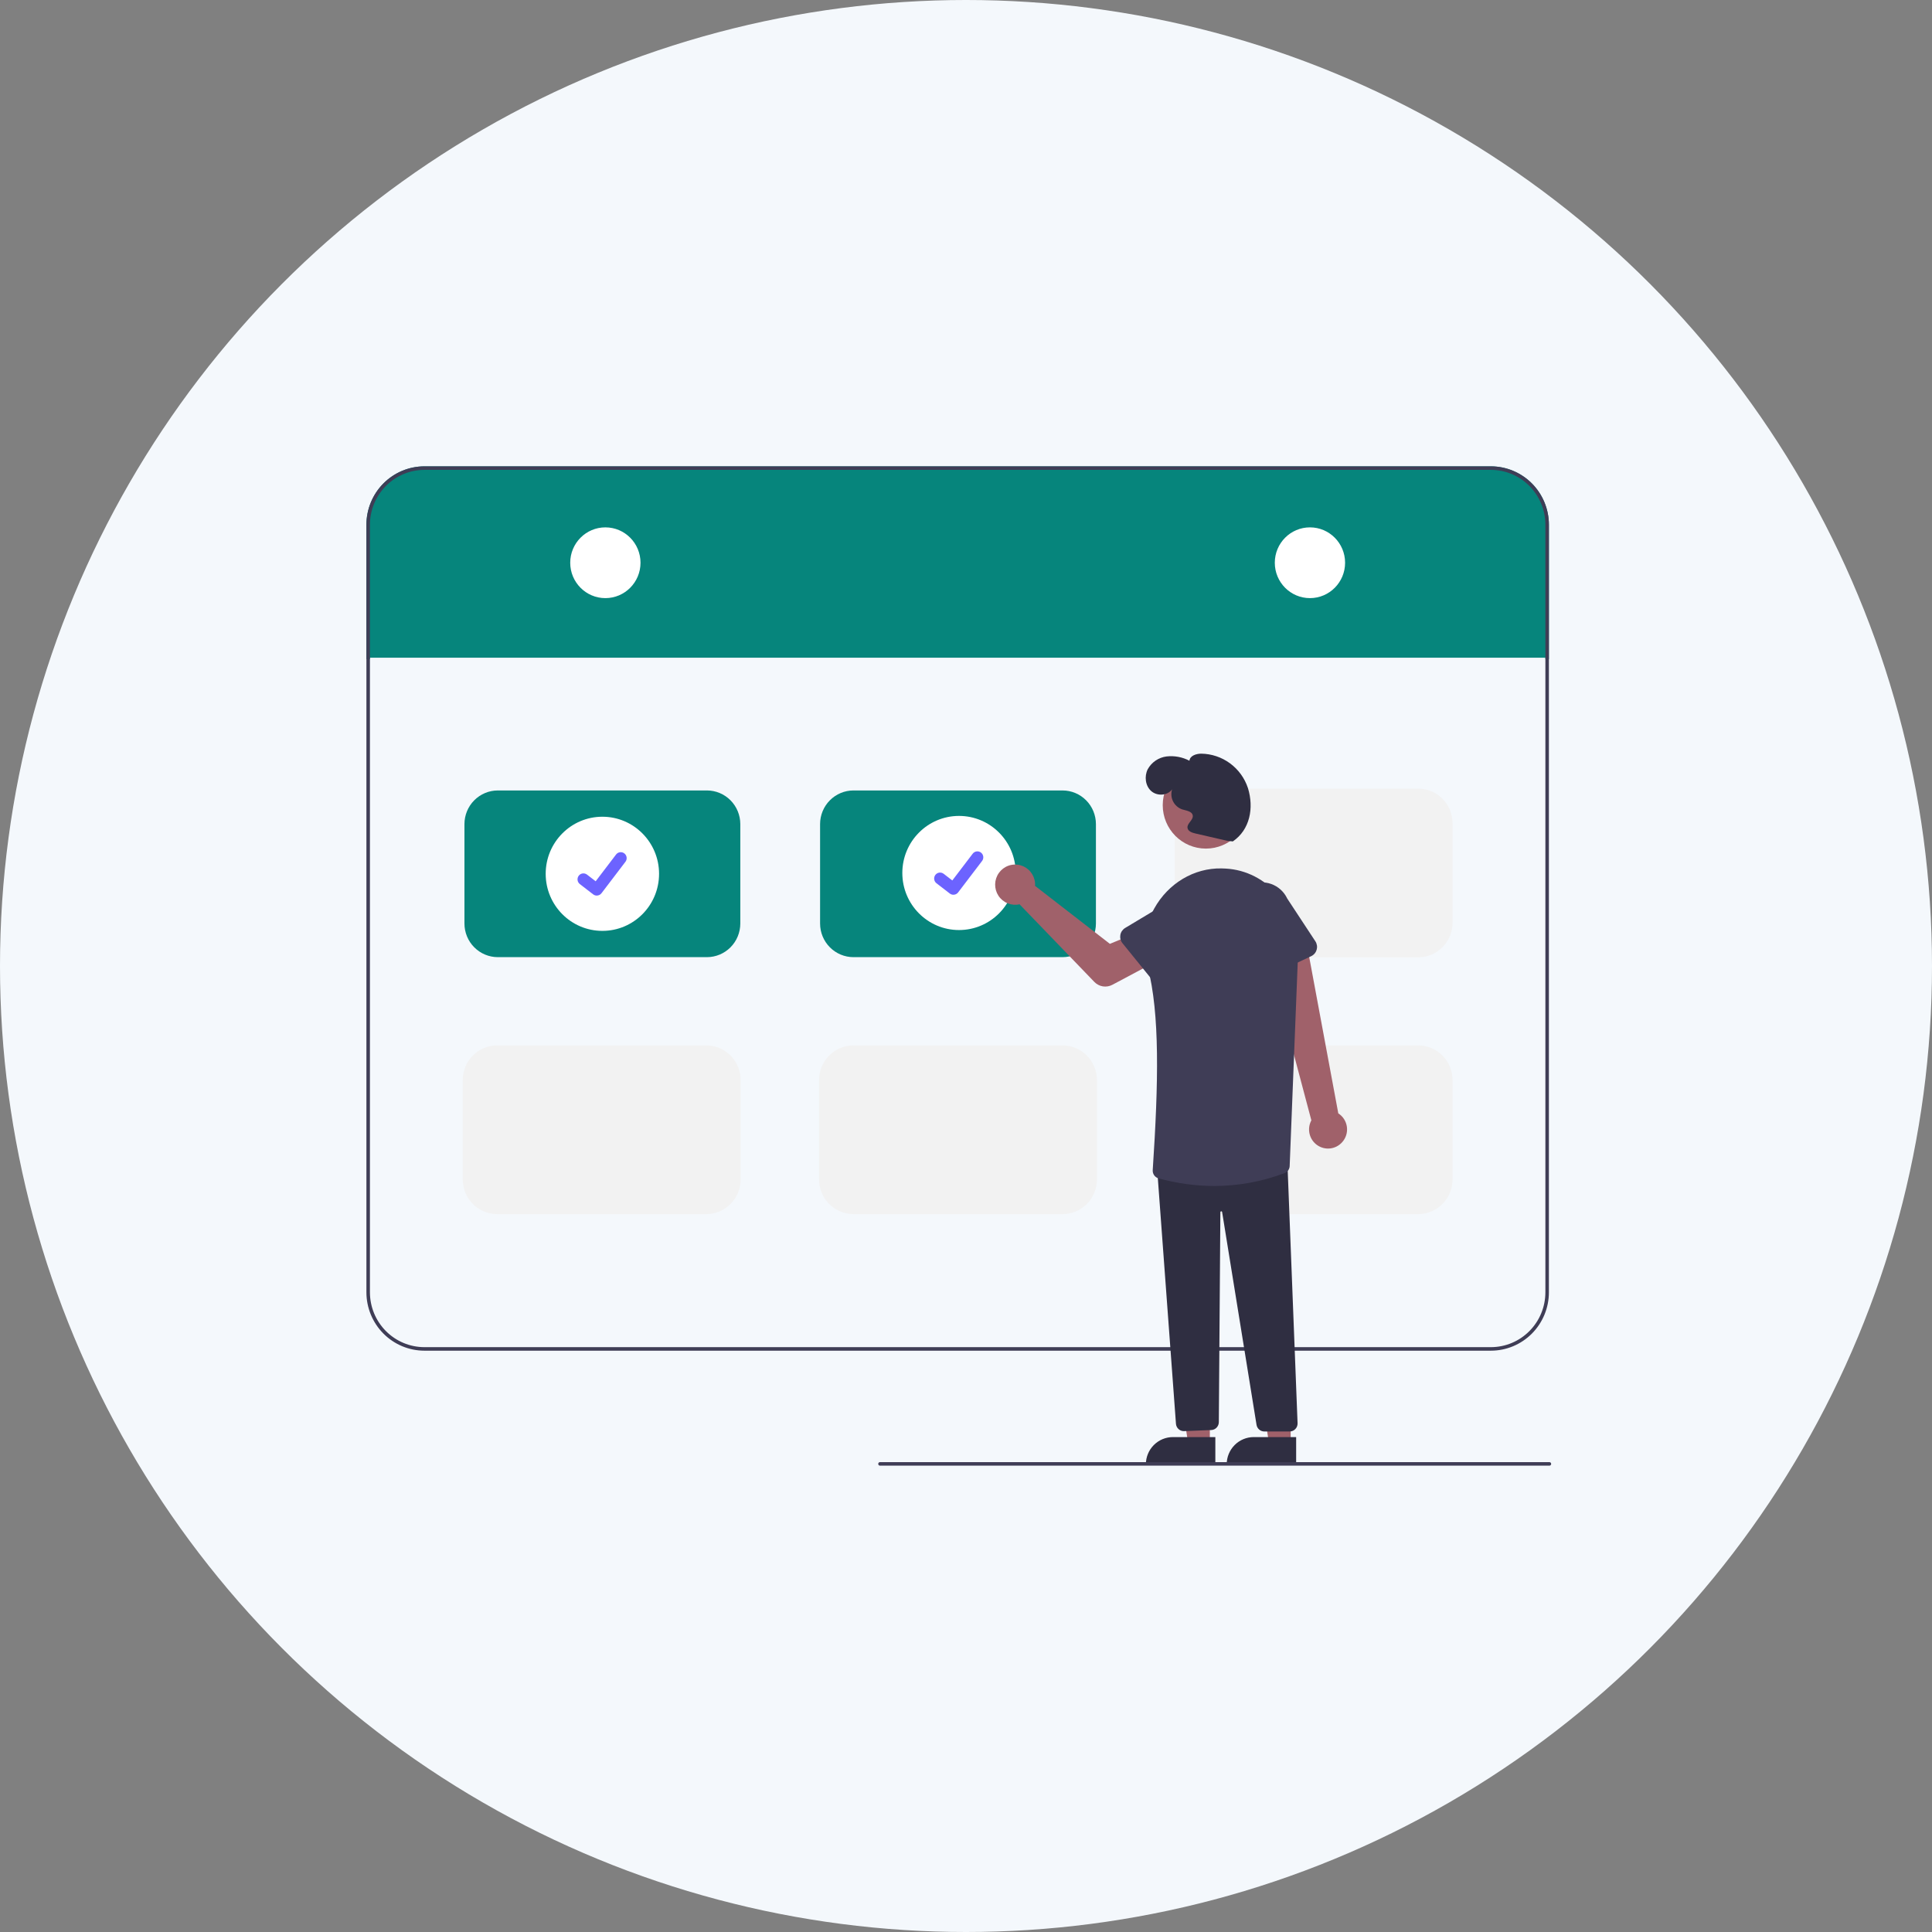 <svg width="116" height="116" viewBox="0 0 116 116" fill="none" xmlns="http://www.w3.org/2000/svg">
<rect x="0" y="0" width="116" height="116" fill="#808080" stroke="none"/>
<circle cx="58" cy="58" r="58" fill="#F4F8FC"/>
<path d="M92.998 31.504V39.575H92.787V39.489H22.211V39.575H22V31.504C22.001 30.575 22.368 29.684 23.021 29.027C23.673 28.37 24.558 28.001 25.481 28H89.517C90.44 28.001 91.325 28.37 91.978 29.027C92.63 29.684 92.998 30.575 92.998 31.504Z" fill="#06857C"/>
<path d="M89.517 28H25.481C24.558 28.001 23.673 28.37 23.021 29.027C22.368 29.684 22.001 30.575 22 31.504V77.593C22.001 78.522 22.368 79.413 23.021 80.07C23.673 80.727 24.558 81.096 25.481 81.097H89.517C90.44 81.096 91.325 80.727 91.978 80.07C92.63 79.413 92.998 78.522 92.998 77.593V31.504C92.998 30.575 92.63 29.684 91.978 29.027C91.325 28.37 90.44 28.001 89.517 28ZM92.787 77.593C92.786 78.466 92.441 79.302 91.828 79.919C91.215 80.537 90.384 80.884 89.517 80.885H25.481C24.614 80.884 23.783 80.537 23.17 79.919C22.557 79.302 22.212 78.466 22.211 77.593V31.504C22.212 30.632 22.557 29.795 23.17 29.178C23.783 28.561 24.614 28.213 25.481 28.212H89.517C90.384 28.213 91.215 28.561 91.828 29.178C92.441 29.795 92.786 30.632 92.787 31.504V77.593Z" fill="#3F3D56"/>
<path d="M36.347 35.912C37.513 35.912 38.457 34.961 38.457 33.788C38.457 32.615 37.513 31.664 36.347 31.664C35.182 31.664 34.237 32.615 34.237 33.788C34.237 34.961 35.182 35.912 36.347 35.912Z" fill="white"/>
<path d="M78.651 35.912C79.816 35.912 80.761 34.961 80.761 33.788C80.761 32.615 79.816 31.664 78.651 31.664C77.486 31.664 76.541 32.615 76.541 33.788C76.541 34.961 77.486 35.912 78.651 35.912Z" fill="white"/>
<path d="M42.443 57.469H29.892C29.36 57.469 28.85 57.256 28.474 56.877C28.098 56.499 27.887 55.986 27.886 55.45V49.479C27.887 48.944 28.098 48.43 28.474 48.052C28.85 47.673 29.36 47.46 29.892 47.46H42.443C42.975 47.46 43.485 47.673 43.861 48.052C44.237 48.43 44.448 48.944 44.449 49.479V55.45C44.448 55.986 44.237 56.499 43.861 56.877C43.485 57.256 42.975 57.469 42.443 57.469Z" fill="#06857C"/>
<path d="M63.795 57.469H51.244C50.712 57.469 50.203 57.256 49.827 56.877C49.451 56.499 49.239 55.986 49.239 55.45V49.479C49.239 48.944 49.451 48.43 49.827 48.052C50.203 47.673 50.712 47.46 51.244 47.46H63.795C64.327 47.46 64.837 47.673 65.213 48.052C65.589 48.43 65.8 48.944 65.801 49.479V55.45C65.8 55.986 65.589 56.499 65.213 56.877C64.837 57.256 64.327 57.469 63.795 57.469Z" fill="#06857C"/>
<path d="M63.795 72.898H51.244C50.696 72.898 50.171 72.678 49.784 72.288C49.396 71.899 49.178 71.37 49.178 70.818V64.847C49.178 64.295 49.396 63.767 49.784 63.377C50.171 62.987 50.696 62.767 51.244 62.767H63.795C64.343 62.767 64.869 62.987 65.256 63.377C65.643 63.767 65.861 64.295 65.862 64.847V70.818C65.861 71.37 65.643 71.899 65.256 72.288C64.869 72.678 64.343 72.898 63.795 72.898Z" fill="#F2F2F2"/>
<path d="M42.402 72.898H29.851C29.303 72.898 28.778 72.678 28.39 72.288C28.003 71.899 27.785 71.37 27.784 70.818V64.847C27.785 64.295 28.003 63.767 28.39 63.377C28.778 62.987 29.303 62.767 29.851 62.767H42.402C42.95 62.767 43.475 62.987 43.863 63.377C44.25 63.767 44.468 64.295 44.469 64.847V70.818C44.468 71.37 44.25 71.899 43.863 72.288C43.475 72.678 42.95 72.898 42.402 72.898Z" fill="#F2F2F2"/>
<path d="M85.148 72.898H72.596C72.048 72.898 71.523 72.678 71.136 72.288C70.748 71.899 70.53 71.37 70.53 70.818V64.847C70.53 64.295 70.748 63.767 71.136 63.377C71.523 62.987 72.048 62.767 72.596 62.767H85.148C85.695 62.767 86.221 62.987 86.608 63.377C86.996 63.767 87.213 64.295 87.214 64.847V70.818C87.213 71.37 86.996 71.899 86.608 72.288C86.221 72.678 85.695 72.898 85.148 72.898Z" fill="#F2F2F2"/>
<path d="M85.148 57.481H72.596C72.048 57.481 71.523 57.261 71.136 56.871C70.748 56.481 70.53 55.953 70.53 55.401V49.429C70.53 48.878 70.748 48.349 71.136 47.959C71.523 47.569 72.048 47.35 72.596 47.349H85.148C85.695 47.35 86.221 47.569 86.608 47.959C86.996 48.349 87.213 48.878 87.214 49.429V55.401C87.213 55.953 86.996 56.481 86.608 56.871C86.221 57.261 85.695 57.481 85.148 57.481Z" fill="#F2F2F2"/>
<path d="M36.168 55.891C38.047 55.891 39.571 54.357 39.571 52.465C39.571 50.572 38.047 49.038 36.168 49.038C34.288 49.038 32.764 50.572 32.764 52.465C32.764 54.357 34.288 55.891 36.168 55.891Z" fill="white"/>
<path d="M35.83 53.772C35.754 53.772 35.679 53.747 35.618 53.7L35.614 53.698L34.814 53.081C34.777 53.053 34.746 53.017 34.723 52.976C34.699 52.936 34.684 52.891 34.678 52.844C34.672 52.797 34.675 52.75 34.687 52.705C34.699 52.659 34.72 52.617 34.748 52.58C34.776 52.542 34.812 52.511 34.852 52.487C34.893 52.464 34.937 52.449 34.984 52.442C35.03 52.436 35.077 52.439 35.122 52.452C35.167 52.464 35.209 52.485 35.246 52.513L35.765 52.913L36.989 51.306C37.017 51.269 37.053 51.237 37.093 51.214C37.133 51.19 37.178 51.175 37.224 51.169C37.271 51.163 37.318 51.166 37.363 51.178C37.408 51.19 37.45 51.211 37.487 51.24L37.48 51.25L37.487 51.24C37.562 51.298 37.611 51.383 37.623 51.477C37.636 51.571 37.61 51.666 37.553 51.741L36.113 53.632C36.08 53.675 36.037 53.711 35.988 53.735C35.939 53.759 35.885 53.772 35.83 53.772Z" fill="#6C63FF"/>
<path d="M57.581 55.841C59.46 55.841 60.984 54.307 60.984 52.415C60.984 50.523 59.46 48.989 57.581 48.989C55.701 48.989 54.177 50.523 54.177 52.415C54.177 54.307 55.701 55.841 57.581 55.841Z" fill="white"/>
<path d="M57.243 53.722C57.167 53.722 57.092 53.697 57.031 53.651L57.027 53.648L56.227 53.032C56.152 52.974 56.103 52.889 56.091 52.795C56.079 52.701 56.104 52.606 56.161 52.53C56.219 52.455 56.303 52.406 56.397 52.393C56.49 52.381 56.585 52.406 56.659 52.464L57.178 52.864L58.402 51.257C58.43 51.219 58.466 51.188 58.506 51.165C58.546 51.141 58.591 51.126 58.637 51.12C58.684 51.114 58.731 51.117 58.776 51.129C58.821 51.141 58.863 51.162 58.9 51.19L58.892 51.201L58.9 51.191C58.975 51.248 59.024 51.334 59.036 51.428C59.048 51.522 59.023 51.617 58.966 51.692L57.526 53.583C57.493 53.626 57.45 53.661 57.401 53.686C57.352 53.71 57.298 53.722 57.243 53.722Z" fill="#6C63FF"/>
<path d="M80.583 68.582C80.695 68.459 80.778 68.313 80.828 68.154C80.877 67.995 80.892 67.826 80.87 67.661C80.848 67.496 80.79 67.338 80.701 67.197C80.612 67.057 80.493 66.938 80.353 66.848L78.453 56.635L76.142 57.498L78.736 67.266C78.603 67.513 78.564 67.8 78.627 68.073C78.69 68.347 78.851 68.588 79.079 68.75C79.306 68.912 79.585 68.985 79.862 68.954C80.14 68.923 80.396 68.791 80.583 68.582Z" fill="#A0616A"/>
<path d="M62.144 52.998C62.15 53.062 62.15 53.126 62.146 53.189L66.639 56.67L67.913 56.143L68.954 57.975L66.789 59.128C66.614 59.221 66.413 59.255 66.218 59.224C66.023 59.193 65.842 59.098 65.705 58.955L61.214 54.294C60.976 54.349 60.727 54.328 60.501 54.237C60.275 54.145 60.082 53.986 59.948 53.782C59.814 53.577 59.745 53.336 59.75 53.091C59.755 52.845 59.834 52.608 59.977 52.409C60.12 52.21 60.319 52.059 60.549 51.977C60.778 51.895 61.027 51.886 61.263 51.95C61.498 52.014 61.708 52.148 61.866 52.336C62.023 52.523 62.12 52.754 62.144 52.998H62.144Z" fill="#A0616A"/>
<path d="M72.641 86.71H71.347L70.732 82.75L72.641 82.75L72.641 86.71Z" fill="#A0616A"/>
<path d="M72.971 87.972L68.8 87.972V87.918C68.8 87.704 68.842 87.491 68.924 87.293C69.005 87.095 69.125 86.915 69.276 86.763C69.427 86.611 69.605 86.491 69.802 86.409C69.999 86.327 70.21 86.284 70.424 86.284H70.424L72.971 86.285L72.971 87.972Z" fill="#2F2E41"/>
<path d="M77.494 86.71H76.2L75.585 82.75L77.494 82.75L77.494 86.71Z" fill="#A0616A"/>
<path d="M77.823 87.972L73.653 87.972V87.918C73.653 87.704 73.695 87.491 73.777 87.293C73.858 87.095 73.978 86.915 74.129 86.763C74.279 86.611 74.458 86.491 74.655 86.409C74.852 86.327 75.063 86.284 75.276 86.284H75.276L77.823 86.285L77.823 87.972Z" fill="#2F2E41"/>
<path d="M71.079 85.927C70.961 85.927 70.847 85.883 70.76 85.803C70.672 85.723 70.618 85.613 70.607 85.495L69.48 70.235L69.533 70.231L77.289 69.589L77.291 69.645L77.908 85.452C77.91 85.516 77.9 85.58 77.877 85.64C77.854 85.7 77.82 85.755 77.775 85.801C77.731 85.848 77.678 85.885 77.619 85.91C77.56 85.935 77.497 85.948 77.433 85.948H75.913C75.799 85.948 75.689 85.908 75.603 85.833C75.517 85.759 75.46 85.656 75.443 85.543L73.378 72.773C73.376 72.76 73.369 72.748 73.359 72.74C73.349 72.731 73.335 72.727 73.322 72.728C73.309 72.729 73.297 72.735 73.288 72.745C73.279 72.755 73.273 72.767 73.273 72.781L73.18 85.389C73.179 85.51 73.132 85.627 73.048 85.715C72.965 85.803 72.851 85.856 72.73 85.862L71.104 85.926C71.096 85.927 71.087 85.927 71.079 85.927Z" fill="#2F2E41"/>
<path d="M72.403 50.951C73.834 50.951 74.994 49.784 74.994 48.343C74.994 46.903 73.834 45.735 72.403 45.735C70.972 45.735 69.812 46.903 69.812 48.343C69.812 49.784 70.972 50.951 72.403 50.951Z" fill="#A0616A"/>
<path d="M72.904 71.209C71.772 71.205 70.645 71.05 69.553 70.748C69.448 70.717 69.356 70.651 69.294 70.56C69.232 70.469 69.203 70.36 69.212 70.25C69.56 64.973 69.642 60.878 68.909 58.044C68.596 56.836 68.738 55.565 69.298 54.555C70.141 53.035 71.691 52.109 73.343 52.141C73.422 52.143 73.502 52.146 73.582 52.15C76.09 52.28 78.044 54.564 77.939 57.241L77.434 70.002C77.432 70.096 77.403 70.186 77.35 70.262C77.297 70.339 77.223 70.398 77.137 70.432C75.784 70.944 74.35 71.207 72.904 71.209Z" fill="#3F3D56"/>
<path d="M69.335 59.024L67.394 56.63C67.339 56.562 67.299 56.482 67.277 56.397C67.255 56.312 67.252 56.223 67.267 56.137C67.282 56.05 67.315 55.968 67.365 55.895C67.415 55.823 67.479 55.762 67.554 55.717L70.183 54.14C70.531 53.858 70.976 53.726 71.421 53.773C71.865 53.82 72.273 54.043 72.554 54.392C72.836 54.742 72.968 55.189 72.922 55.637C72.877 56.084 72.656 56.495 72.31 56.779L70.255 59.049C70.197 59.114 70.124 59.166 70.044 59.2C69.964 59.234 69.877 59.251 69.79 59.248C69.702 59.246 69.616 59.225 69.538 59.186C69.46 59.147 69.391 59.092 69.335 59.024Z" fill="#3F3D56"/>
<path d="M75.441 58.723C75.361 58.688 75.29 58.635 75.232 58.569C75.175 58.502 75.132 58.425 75.107 58.34L74.233 55.398C74.044 54.991 74.022 54.524 74.174 54.101C74.325 53.678 74.638 53.332 75.042 53.14C75.446 52.949 75.909 52.926 76.33 53.077C76.751 53.229 77.095 53.542 77.287 53.949L78.976 56.517C79.025 56.59 79.056 56.673 79.07 56.76C79.084 56.847 79.078 56.936 79.055 57.021C79.031 57.105 78.99 57.184 78.933 57.251C78.877 57.318 78.806 57.372 78.727 57.409L75.947 58.719C75.868 58.757 75.782 58.776 75.694 58.777C75.607 58.778 75.52 58.759 75.441 58.723Z" fill="#3F3D56"/>
<path d="M73.683 50.483L71.763 50.041C71.564 49.995 71.326 49.908 71.299 49.705C71.262 49.433 71.651 49.243 71.615 48.971C71.581 48.707 71.226 48.673 70.973 48.595C70.737 48.511 70.543 48.339 70.431 48.114C70.32 47.89 70.299 47.63 70.375 47.39C70.101 47.779 69.476 47.812 69.121 47.497C68.766 47.183 68.698 46.612 68.911 46.187C69.026 45.978 69.188 45.8 69.385 45.666C69.582 45.533 69.807 45.448 70.042 45.418C70.515 45.364 70.994 45.454 71.416 45.676C71.444 45.375 71.817 45.253 72.118 45.251C72.741 45.258 73.347 45.461 73.851 45.831C74.355 46.201 74.731 46.72 74.928 47.316C75.297 48.511 75.05 49.82 74.019 50.52L73.683 50.483Z" fill="#2F2E41"/>
<path d="M93.029 88H52.835C52.807 88 52.78 87.989 52.76 87.969C52.741 87.949 52.73 87.922 52.73 87.894C52.73 87.866 52.741 87.839 52.76 87.819C52.78 87.799 52.807 87.788 52.835 87.788H93.029C93.057 87.788 93.084 87.799 93.103 87.819C93.123 87.839 93.134 87.866 93.134 87.894C93.134 87.922 93.123 87.949 93.103 87.969C93.084 87.989 93.057 88 93.029 88Z" fill="#3F3D56"/>
</svg>
